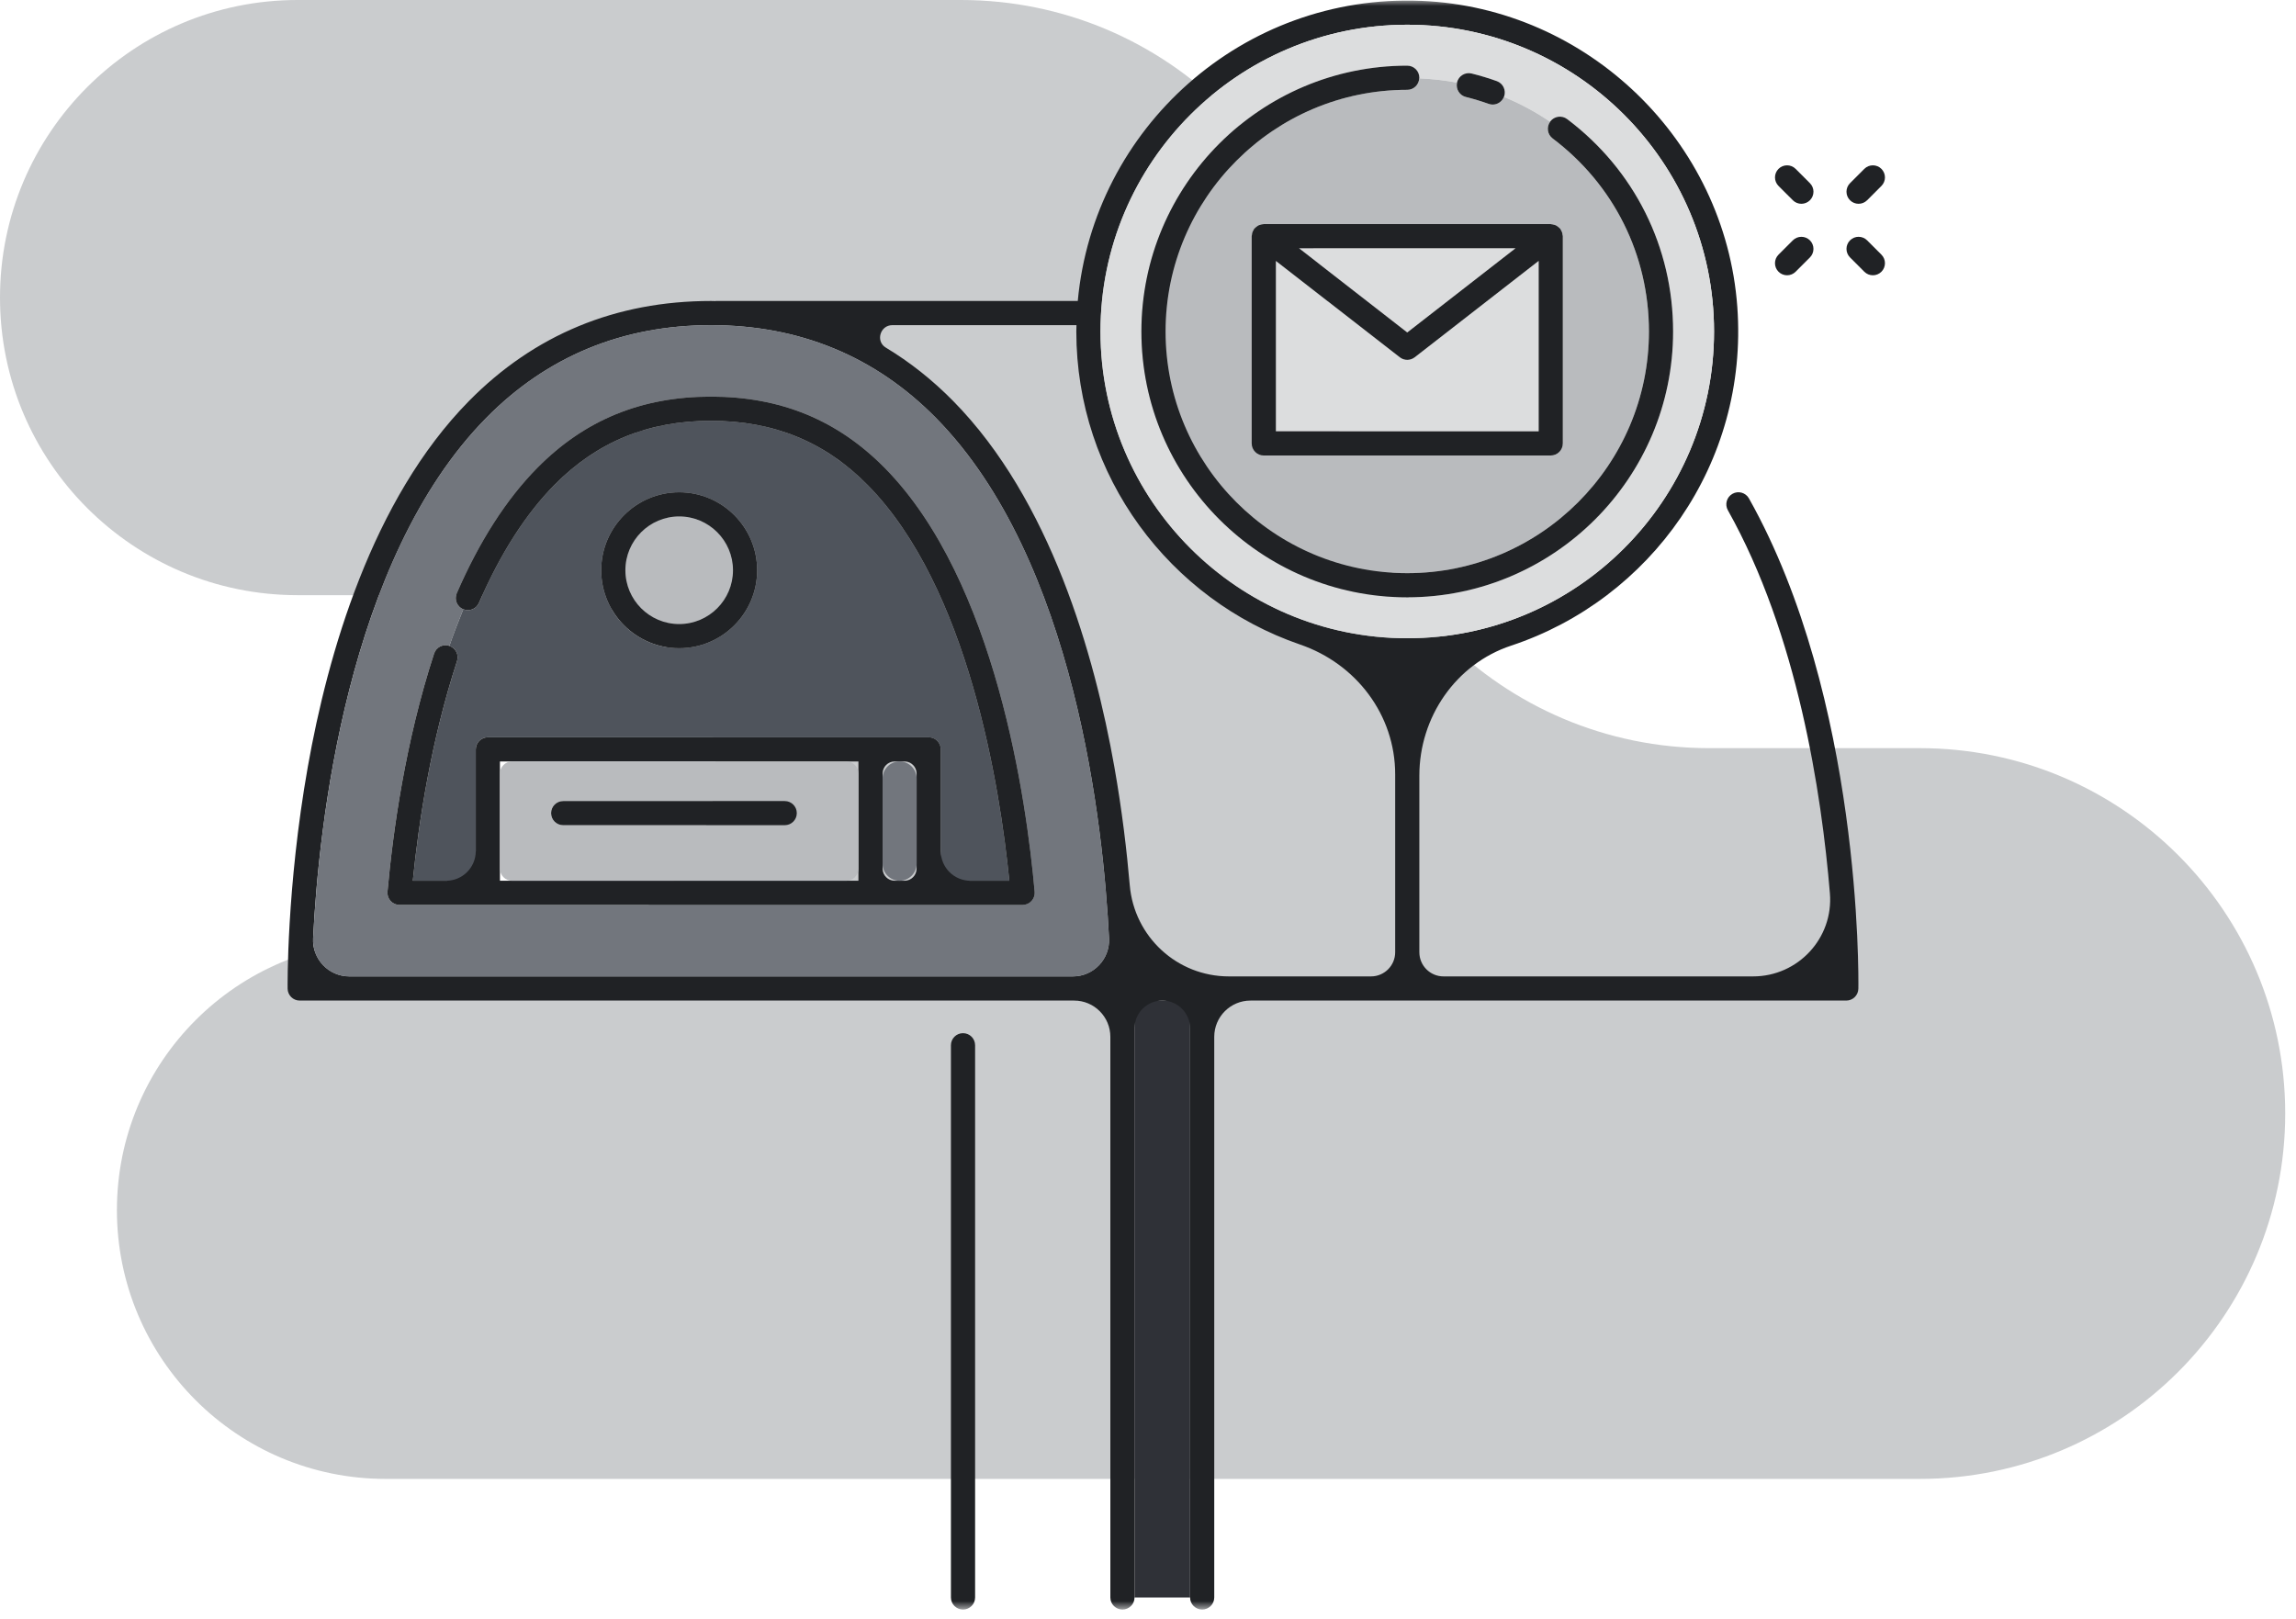 <?xml version="1.0" encoding="UTF-8"?>
<svg width="190px" height="134px" viewBox="0 0 190 134" version="1.1" xmlns="http://www.w3.org/2000/svg" xmlns:xlink="http://www.w3.org/1999/xlink">
    <!-- Generator: Sketch 45.2 (43514) - http://www.bohemiancoding.com/sketch -->
    <title>illus_friend_dark</title>
    <desc>Created with Sketch.</desc>
    <defs>
        <polygon id="path-1" points="0 134.207 189.107 134.207 189.107 1 0 1"></polygon>
    </defs>
    <g id="Group-Invite" stroke="none" stroke-width="1" fill="none" fill-rule="evenodd">
        <g id="Share-Error/Not-Friend/Dark" transform="translate(-470, -401)">
            <g id="Modal" transform="translate(345, 320)">
                <g id="illus_friend_dark" transform="translate(125, 80)">
                    <g id="Group-3" transform="translate(0, 0.207)" fill-opacity="0.3" fill="#4F545C">
                        <path d="M189.107,92.949 L189.107,92.948 C189.107,76.248 175.568,62.709 158.868,62.709 L141.43,62.709 C124.332,62.709 110.472,48.849 110.472,31.751 C110.472,14.653 96.611,0.793 79.513,0.793 L24.628,0.793 C11.026,0.793 -0,11.819 -0,25.421 C-0,39.023 11.026,50.049 24.628,50.049 L44.91,50.049 C52.822,50.049 59.236,56.464 59.236,64.376 C59.236,72.288 52.822,78.702 44.91,78.702 L31.918,78.702 C19.634,78.702 9.675,88.661 9.675,100.945 C9.675,113.229 19.634,123.187 31.918,123.187 L158.868,123.187 C175.568,123.187 189.107,109.649 189.107,92.949" id="Fill-1"></path>
                    </g>
                    <path d="M153.802,17.866 C154.058,17.866 154.314,17.768 154.509,17.573 L155.692,16.389 C156.083,15.999 156.083,15.366 155.692,14.975 C155.302,14.585 154.668,14.585 154.278,14.975 L153.095,16.159 C152.704,16.55 152.704,17.182 153.095,17.573 C153.29,17.768 153.546,17.866 153.802,17.866" id="Fill-4" fill="#202225"></path>
                    <path d="M147.885,23.782 C148.141,23.782 148.397,23.684 148.592,23.489 L149.776,22.305 C150.166,21.915 150.166,21.282 149.776,20.891 C149.385,20.501 148.752,20.501 148.362,20.891 L147.178,22.075 C146.787,22.466 146.787,23.098 147.178,23.489 C147.373,23.684 147.629,23.782 147.885,23.782" id="Fill-6" fill="#202225"></path>
                    <path d="M154.509,20.891 C154.118,20.5 153.486,20.5 153.095,20.891 C152.704,21.282 152.704,21.914 153.095,22.305 L154.278,23.489 C154.473,23.684 154.729,23.782 154.985,23.782 C155.241,23.782 155.497,23.684 155.692,23.489 C156.083,23.098 156.083,22.465 155.692,22.075 L154.509,20.891 Z" id="Fill-8" fill="#202225"></path>
                    <path d="M148.362,17.573 C148.557,17.768 148.813,17.866 149.069,17.866 C149.325,17.866 149.581,17.768 149.776,17.573 C150.167,17.182 150.167,16.55 149.776,16.159 L148.592,14.975 C148.202,14.585 147.569,14.585 147.178,14.975 C146.788,15.366 146.788,15.999 147.178,16.389 L148.362,17.573 Z" id="Fill-10" fill="#202225"></path>
                    <mask id="mask-2" fill="white">
                        <use xlink:href="#path-1"></use>
                    </mask>
                    <g id="Clip-13"></g>
                    <polygon id="Fill-12" fill="#2F3137" mask="url(#mask-2)" points="93.885 133.207 98.482 133.207 98.482 83.807 93.885 83.807"></polygon>
                    <path d="M59.237,81.807 L28.907,81.807 C27.189,81.807 25.825,80.371 25.911,78.656 C26.366,69.481 28.675,47.324 40.235,35.59 C45.257,30.494 51.517,27.909 58.843,27.909 C66.17,27.909 72.43,30.494 77.452,35.59 C89.011,47.324 91.32,69.481 91.776,78.656 C91.861,80.371 90.497,81.807 88.779,81.807 L59.237,81.807 Z M89.081,27.909 C89.078,28.084 89.068,28.258 89.068,28.434 C89.068,40.432 96.823,50.647 107.583,54.34 C112.232,55.935 115.455,60.17 115.455,65.085 L115.455,79.807 C115.455,80.911 114.559,81.807 113.455,81.807 L101.693,81.807 C97.41,81.807 93.858,78.528 93.49,74.262 C93.246,71.423 92.851,68.061 92.216,64.468 C90.569,55.16 86.918,42.351 78.88,34.19 C77.154,32.437 75.291,30.962 73.3,29.765 C72.438,29.245 72.835,27.909 73.842,27.909 L89.081,27.909 Z M116.455,3.047 C130.453,3.047 141.841,14.436 141.841,28.434 C141.841,42.433 130.453,53.822 116.455,53.822 C102.457,53.822 91.068,42.433 91.068,28.434 C91.068,14.436 102.457,3.047 116.455,3.047 L116.455,3.047 Z M143.369,41.866 C142.886,42.137 142.716,42.746 142.986,43.228 C148.755,53.497 150.745,66.673 151.429,74.927 C151.737,78.636 148.793,81.807 145.071,81.807 L119.455,81.807 C118.35,81.807 117.455,80.911 117.455,79.807 L117.455,65.187 C117.455,60.355 120.466,55.952 125.053,54.432 C136.561,50.619 144.71,39.368 143.767,26.399 C142.769,12.66 131.385,1.646 117.621,1.072 C102.85,0.455 90.503,11.609 89.189,25.909 L59.237,25.909 C59.223,25.909 59.212,25.916 59.198,25.917 C59.079,25.915 58.963,25.909 58.843,25.909 C50.96,25.909 44.218,28.695 38.806,34.19 C30.768,42.352 27.118,55.16 25.471,64.468 C23.697,74.494 23.8,82.741 23.801,82.823 C23.81,83.369 24.256,83.807 24.801,83.807 L59.237,83.807 L88.885,83.807 C90.542,83.807 91.885,85.151 91.885,86.807 L91.885,133.207 C91.885,133.759 92.333,134.207 92.885,134.207 C93.438,134.207 93.885,133.759 93.885,133.207 L93.885,86.106 C93.885,84.836 94.914,83.807 96.184,83.807 C97.453,83.807 98.482,84.836 98.482,86.106 L98.482,133.207 C98.482,133.759 98.929,134.207 99.482,134.207 C100.035,134.207 100.482,133.759 100.482,133.207 L100.482,86.807 C100.482,85.151 101.825,83.807 103.482,83.807 L152.784,83.807 C153.33,83.807 153.775,83.369 153.784,82.823 C153.799,81.85 154.039,58.821 144.73,42.248 C144.459,41.766 143.848,41.596 143.369,41.866 L143.369,41.866 Z" id="Fill-14" fill="#202225" mask="url(#mask-2)"></path>
                    <path d="M85.361,75.566 C85.172,75.773 84.904,75.891 84.624,75.891 L76.855,75.891 C76.854,75.891 76.853,75.891 76.852,75.891 L72.037,75.891 L40.372,75.891 C40.371,75.891 40.37,75.891 40.369,75.891 L33.062,75.891 C32.782,75.891 32.513,75.773 32.324,75.566 C32.134,75.358 32.041,75.081 32.066,74.801 C32.512,69.831 33.543,62.377 35.922,55.091 C36.092,54.566 36.654,54.277 37.182,54.45 C37.185,54.451 37.187,54.453 37.189,54.454 C37.543,53.425 37.933,52.418 38.341,51.423 C38.334,51.42 38.326,51.422 38.319,51.419 C37.812,51.199 37.58,50.611 37.798,50.104 C39.661,45.808 41.901,42.316 44.46,39.724 C48.38,35.754 53.082,33.825 58.837,33.825 C64.601,33.825 69.311,35.761 73.233,39.744 C82.44,49.093 84.963,67.376 85.62,74.803 C85.644,75.082 85.55,75.359 85.361,75.566 M58.843,27.909 C51.517,27.909 45.257,30.493 40.235,35.59 C28.675,47.323 26.366,69.481 25.911,78.655 C25.825,80.371 27.189,81.807 28.907,81.807 L59.237,81.807 L88.779,81.807 C90.497,81.807 91.861,80.371 91.776,78.655 C91.319,69.481 89.011,47.323 77.452,35.59 C72.43,30.493 66.17,27.909 58.843,27.909" id="Fill-15" fill="#72767D" mask="url(#mask-2)"></path>
                    <path d="M56.205,41.741 C59.763,41.741 62.657,44.636 62.657,48.194 C62.657,51.752 59.763,54.646 56.205,54.646 C52.645,54.646 49.752,51.752 49.752,48.194 C49.752,44.636 52.645,41.741 56.205,41.741 M37.822,55.711 C35.669,62.307 34.647,69.063 34.161,73.891 L39.371,73.891 L39.371,63.017 C39.371,62.465 39.819,62.017 40.371,62.017 L72.037,62.017 L76.852,62.017 C77.404,62.017 77.852,62.465 77.852,63.017 L77.852,73.891 L83.525,73.891 C82.746,66.116 80.147,49.616 71.808,41.148 C68.281,37.566 64.037,35.825 58.837,35.825 C53.644,35.825 49.407,37.56 45.883,41.13 C43.499,43.544 41.397,46.831 39.635,50.899 C39.417,51.398 38.846,51.63 38.34,51.424 C37.934,52.418 37.542,53.426 37.188,54.454 C37.709,54.629 37.992,55.189 37.822,55.711" id="Fill-16" fill="#4F545C" mask="url(#mask-2)"></path>
                    <path d="M74.852,73.891 L74.037,73.891 C73.484,73.891 73.037,73.443 73.037,72.891 L73.037,65.017 C73.037,64.465 73.484,64.017 74.037,64.017 L74.852,64.017 C75.404,64.017 75.852,64.465 75.852,65.017 L75.852,72.891 C75.852,73.443 75.404,73.891 74.852,73.891 L74.852,73.891 Z M41.372,73.891 L71.037,73.891 L71.037,64.017 L41.372,64.017 L41.372,73.891 Z M58.836,33.825 C53.081,33.825 48.379,35.754 44.459,39.724 C41.901,42.315 39.661,45.808 37.798,50.104 C37.58,50.611 37.812,51.199 38.319,51.419 C38.326,51.422 38.333,51.42 38.341,51.423 C38.847,51.629 39.417,51.397 39.634,50.899 C41.397,46.831 43.499,43.544 45.883,41.129 C49.407,37.56 53.644,35.825 58.836,35.825 C64.038,35.825 68.281,37.566 71.807,41.147 C80.148,49.616 82.747,66.115 83.525,73.891 L80.306,73.891 C78.95,73.891 77.852,72.792 77.852,71.437 L77.852,63.017 C77.852,62.465 77.404,62.017 76.852,62.017 L72.037,62.017 L40.372,62.017 C39.819,62.017 39.372,62.465 39.372,63.017 L39.372,71.437 C39.372,72.792 38.273,73.891 36.918,73.891 L34.162,73.891 C34.647,69.062 35.669,62.307 37.822,55.711 C37.993,55.188 37.708,54.628 37.189,54.454 C37.186,54.453 37.185,54.451 37.182,54.45 C36.654,54.277 36.092,54.565 35.921,55.091 C33.542,62.377 32.512,69.831 32.066,74.801 C32.04,75.081 32.134,75.358 32.324,75.565 C32.513,75.772 32.782,75.891 33.062,75.891 L40.369,75.891 C40.37,75.891 40.371,75.891 40.372,75.891 L72.037,75.891 L76.852,75.891 C76.852,75.891 76.853,75.891 76.854,75.891 L84.623,75.891 C84.904,75.891 85.171,75.773 85.361,75.566 C85.55,75.359 85.644,75.082 85.62,74.803 C84.962,67.376 82.44,49.093 73.233,39.744 C69.311,35.761 64.601,33.825 58.836,33.825 L58.836,33.825 Z" id="Fill-17" fill="#202225" mask="url(#mask-2)"></path>
                    <path d="M51.751,48.194 C51.751,50.648 53.749,52.647 56.204,52.647 C58.659,52.647 60.656,50.648 60.656,48.194 C60.656,45.739 58.659,43.74 56.204,43.74 C53.749,43.74 51.751,45.739 51.751,48.194" id="Fill-18" fill="#B9BBBE" mask="url(#mask-2)"></path>
                    <path d="M60.657,48.194 C60.657,50.648 58.66,52.647 56.205,52.647 C53.75,52.647 51.752,50.648 51.752,48.194 C51.752,45.739 53.75,43.74 56.205,43.74 C58.66,43.74 60.657,45.739 60.657,48.194 M56.205,54.647 C59.762,54.647 62.657,51.752 62.657,48.194 C62.657,44.636 59.762,41.74 56.205,41.74 C52.646,41.74 49.752,44.636 49.752,48.194 C49.752,51.752 52.646,54.647 56.205,54.647" id="Fill-19" fill="#202225" mask="url(#mask-2)"></path>
                    <path d="M74.444,73.891 L74.444,73.891 C75.221,73.891 75.852,73.261 75.852,72.483 L75.852,65.425 C75.852,64.647 75.221,64.017 74.444,64.017 C73.666,64.017 73.036,64.647 73.036,65.425 L73.036,72.483 C73.036,73.261 73.666,73.891 74.444,73.891" id="Fill-20" fill="#72767D" mask="url(#mask-2)"></path>
                    <path d="M46.605,67.294 L64.939,67.294 C65.492,67.294 65.939,67.743 65.939,68.294 C65.939,68.847 65.492,69.294 64.939,69.294 L46.605,69.294 C46.052,69.294 45.605,68.847 45.605,68.294 C45.605,67.743 46.052,67.294 46.605,67.294 M70.037,64.017 L42.372,64.017 C41.819,64.017 41.372,64.465 41.372,65.017 L41.372,72.891 C41.372,73.444 41.819,73.891 42.372,73.891 L70.037,73.891 C70.589,73.891 71.037,73.444 71.037,72.891 L71.037,65.017 C71.037,64.465 70.589,64.017 70.037,64.017" id="Fill-21" fill="#B9BBBE" mask="url(#mask-2)"></path>
                    <path d="M46.605,69.294 L64.939,69.294 C65.492,69.294 65.939,68.847 65.939,68.294 C65.939,67.743 65.492,67.294 64.939,67.294 L46.605,67.294 C46.052,67.294 45.605,67.743 45.605,68.294 C45.605,68.847 46.052,69.294 46.605,69.294" id="Fill-22" fill="#202225" mask="url(#mask-2)"></path>
                    <path d="M116.454,6.434 C117.007,6.434 117.454,6.882 117.454,7.434 C117.454,7.452 117.445,7.466 117.445,7.484 C118.508,7.534 119.556,7.641 120.573,7.843 C120.576,7.833 120.573,7.823 120.575,7.813 C120.709,7.276 121.251,6.949 121.787,7.085 C122.489,7.26 123.186,7.471 123.862,7.713 C124.382,7.899 124.653,8.471 124.468,8.991 C124.463,9.001 124.456,9.009 124.451,9.019 C125.802,9.576 127.082,10.266 128.274,11.079 C128.28,11.071 128.28,11.061 128.286,11.054 C128.619,10.613 129.244,10.523 129.688,10.857 C135.26,15.059 138.454,21.465 138.454,28.434 C138.454,40.565 128.585,50.434 116.454,50.434 C104.323,50.434 94.454,40.565 94.454,28.434 C94.454,16.303 104.323,6.434 116.454,6.434 M91.067,28.434 C91.067,42.433 102.457,53.821 116.454,53.821 C130.452,53.821 141.841,42.433 141.841,28.434 C141.841,14.435 130.452,3.047 116.454,3.047 C102.457,3.047 91.067,14.435 91.067,28.434" id="Fill-23" fill="#DCDDDE" mask="url(#mask-2)"></path>
                    <path d="M128.328,19.546 C128.351,19.546 128.369,19.556 128.391,19.558 C128.458,19.562 128.522,19.579 128.588,19.598 C128.649,19.614 128.709,19.628 128.766,19.655 C128.82,19.683 128.864,19.72 128.913,19.756 C128.97,19.799 129.025,19.84 129.072,19.892 C129.085,19.909 129.105,19.916 129.118,19.931 C129.143,19.965 129.15,20.005 129.172,20.04 C129.208,20.099 129.24,20.157 129.263,20.224 C129.286,20.291 129.296,20.358 129.304,20.425 C129.31,20.466 129.328,20.503 129.328,20.546 L129.328,37.697 C129.328,38.249 128.881,38.697 128.328,38.697 L104.581,38.697 C104.028,38.697 103.581,38.249 103.581,37.697 L103.581,20.546 C103.581,20.503 103.6,20.466 103.605,20.425 C103.612,20.358 103.621,20.291 103.644,20.224 C103.668,20.157 103.701,20.099 103.737,20.04 C103.758,20.005 103.766,19.965 103.791,19.931 C103.805,19.916 103.823,19.909 103.837,19.893 C103.883,19.838 103.939,19.797 103.999,19.753 C104.046,19.718 104.091,19.683 104.142,19.657 C104.2,19.628 104.261,19.613 104.325,19.598 C104.389,19.579 104.451,19.562 104.519,19.558 C104.54,19.556 104.558,19.546 104.581,19.546 L128.328,19.546 Z M116.454,8.434 C105.427,8.434 96.454,17.407 96.454,28.434 C96.454,39.462 105.427,48.434 116.454,48.434 C127.483,48.434 136.454,39.462 136.454,28.434 C136.454,22.099 133.549,16.274 128.482,12.454 C128.05,12.127 127.963,11.518 128.274,11.079 C127.082,10.267 125.802,9.576 124.451,9.02 C124.297,9.409 123.925,9.655 123.525,9.655 C123.413,9.655 123.3,9.636 123.189,9.595 C122.576,9.377 121.941,9.184 121.303,9.025 C120.778,8.895 120.46,8.368 120.573,7.843 C119.556,7.641 118.508,7.534 117.445,7.484 C117.416,8.011 116.99,8.434 116.454,8.434 L116.454,8.434 Z" id="Fill-24" fill="#B9BBBE" mask="url(#mask-2)"></path>
                    <polygon id="Fill-25" fill="#DCDDDE" mask="url(#mask-2)" points="107.496 21.546 116.454 28.514 125.413 21.546"></polygon>
                    <path d="M127.329,36.697 L127.329,22.591 L117.069,30.571 C116.888,30.711 116.671,30.781 116.454,30.781 C116.237,30.781 116.02,30.711 115.841,30.571 L105.581,22.591 L105.581,36.697 L127.329,36.697 Z" id="Fill-26" fill="#DCDDDE" mask="url(#mask-2)"></path>
                    <path d="M116.454,28.514 L107.496,21.546 L125.413,21.546 L116.454,28.514 Z M105.581,22.591 L115.841,30.571 C116.02,30.711 116.237,30.781 116.454,30.781 C116.671,30.781 116.888,30.711 117.069,30.571 L127.329,22.591 L127.329,36.697 L105.581,36.697 L105.581,22.591 Z M104.519,19.558 C104.451,19.562 104.389,19.58 104.325,19.597 C104.261,19.614 104.2,19.628 104.142,19.657 C104.091,19.682 104.046,19.719 103.999,19.754 C103.939,19.797 103.883,19.839 103.837,19.893 C103.823,19.909 103.805,19.916 103.791,19.932 C103.766,19.965 103.758,20.005 103.737,20.04 C103.701,20.1 103.668,20.158 103.644,20.225 C103.621,20.291 103.612,20.357 103.605,20.426 C103.6,20.467 103.581,20.503 103.581,20.546 L103.581,37.697 C103.581,38.249 104.028,38.697 104.581,38.697 L128.328,38.697 C128.881,38.697 129.328,38.249 129.328,37.697 L129.328,20.546 C129.328,20.503 129.31,20.467 129.304,20.426 C129.296,20.357 129.286,20.291 129.263,20.225 C129.24,20.158 129.208,20.099 129.172,20.04 C129.15,20.005 129.143,19.965 129.118,19.932 C129.105,19.915 129.085,19.909 129.072,19.893 C129.025,19.84 128.97,19.799 128.913,19.756 C128.864,19.72 128.82,19.682 128.766,19.656 C128.709,19.629 128.649,19.615 128.588,19.598 C128.522,19.58 128.458,19.562 128.391,19.558 C128.369,19.556 128.351,19.546 128.328,19.546 L104.581,19.546 C104.558,19.546 104.54,19.556 104.519,19.558 L104.519,19.558 Z" id="Fill-27" fill="#202225" mask="url(#mask-2)"></path>
                    <path d="M79.692,86.505 C79.139,86.505 78.692,86.952 78.692,87.505 L78.692,133.207 C78.692,133.759 79.139,134.207 79.692,134.207 C80.245,134.207 80.692,133.759 80.692,133.207 L80.692,87.505 C80.692,86.952 80.245,86.505 79.692,86.505" id="Fill-28" fill="#202225" mask="url(#mask-2)"></path>
                    <path d="M94.454,28.434 C94.454,40.565 104.323,50.434 116.454,50.434 C128.585,50.434 138.454,40.565 138.454,28.434 C138.454,21.465 135.26,15.059 129.688,10.857 C129.244,10.523 128.619,10.613 128.286,11.054 C128.28,11.061 128.28,11.071 128.274,11.079 C127.963,11.518 128.05,12.127 128.482,12.454 C133.549,16.274 136.454,22.099 136.454,28.434 C136.454,39.462 127.483,48.434 116.454,48.434 C105.427,48.434 96.454,39.462 96.454,28.434 C96.454,17.406 105.427,8.434 116.454,8.434 C116.99,8.434 117.416,8.012 117.445,7.484 C117.445,7.466 117.454,7.452 117.454,7.434 C117.454,6.882 117.007,6.434 116.454,6.434 C104.323,6.434 94.454,16.303 94.454,28.434" id="Fill-29" fill="#202225" mask="url(#mask-2)"></path>
                    <path d="M121.303,9.025 C121.941,9.184 122.575,9.377 123.189,9.595 C123.3,9.636 123.413,9.655 123.526,9.655 C123.925,9.655 124.297,9.409 124.451,9.02 C124.455,9.009 124.463,9.002 124.467,8.992 C124.654,8.472 124.382,7.899 123.863,7.713 C123.187,7.471 122.489,7.26 121.787,7.085 C121.25,6.949 120.708,7.277 120.574,7.814 C120.572,7.824 120.575,7.833 120.573,7.843 C120.46,8.368 120.778,8.895 121.303,9.025" id="Fill-30" fill="#202225" mask="url(#mask-2)"></path>
                </g>
            </g>
        </g>
    </g>
</svg>